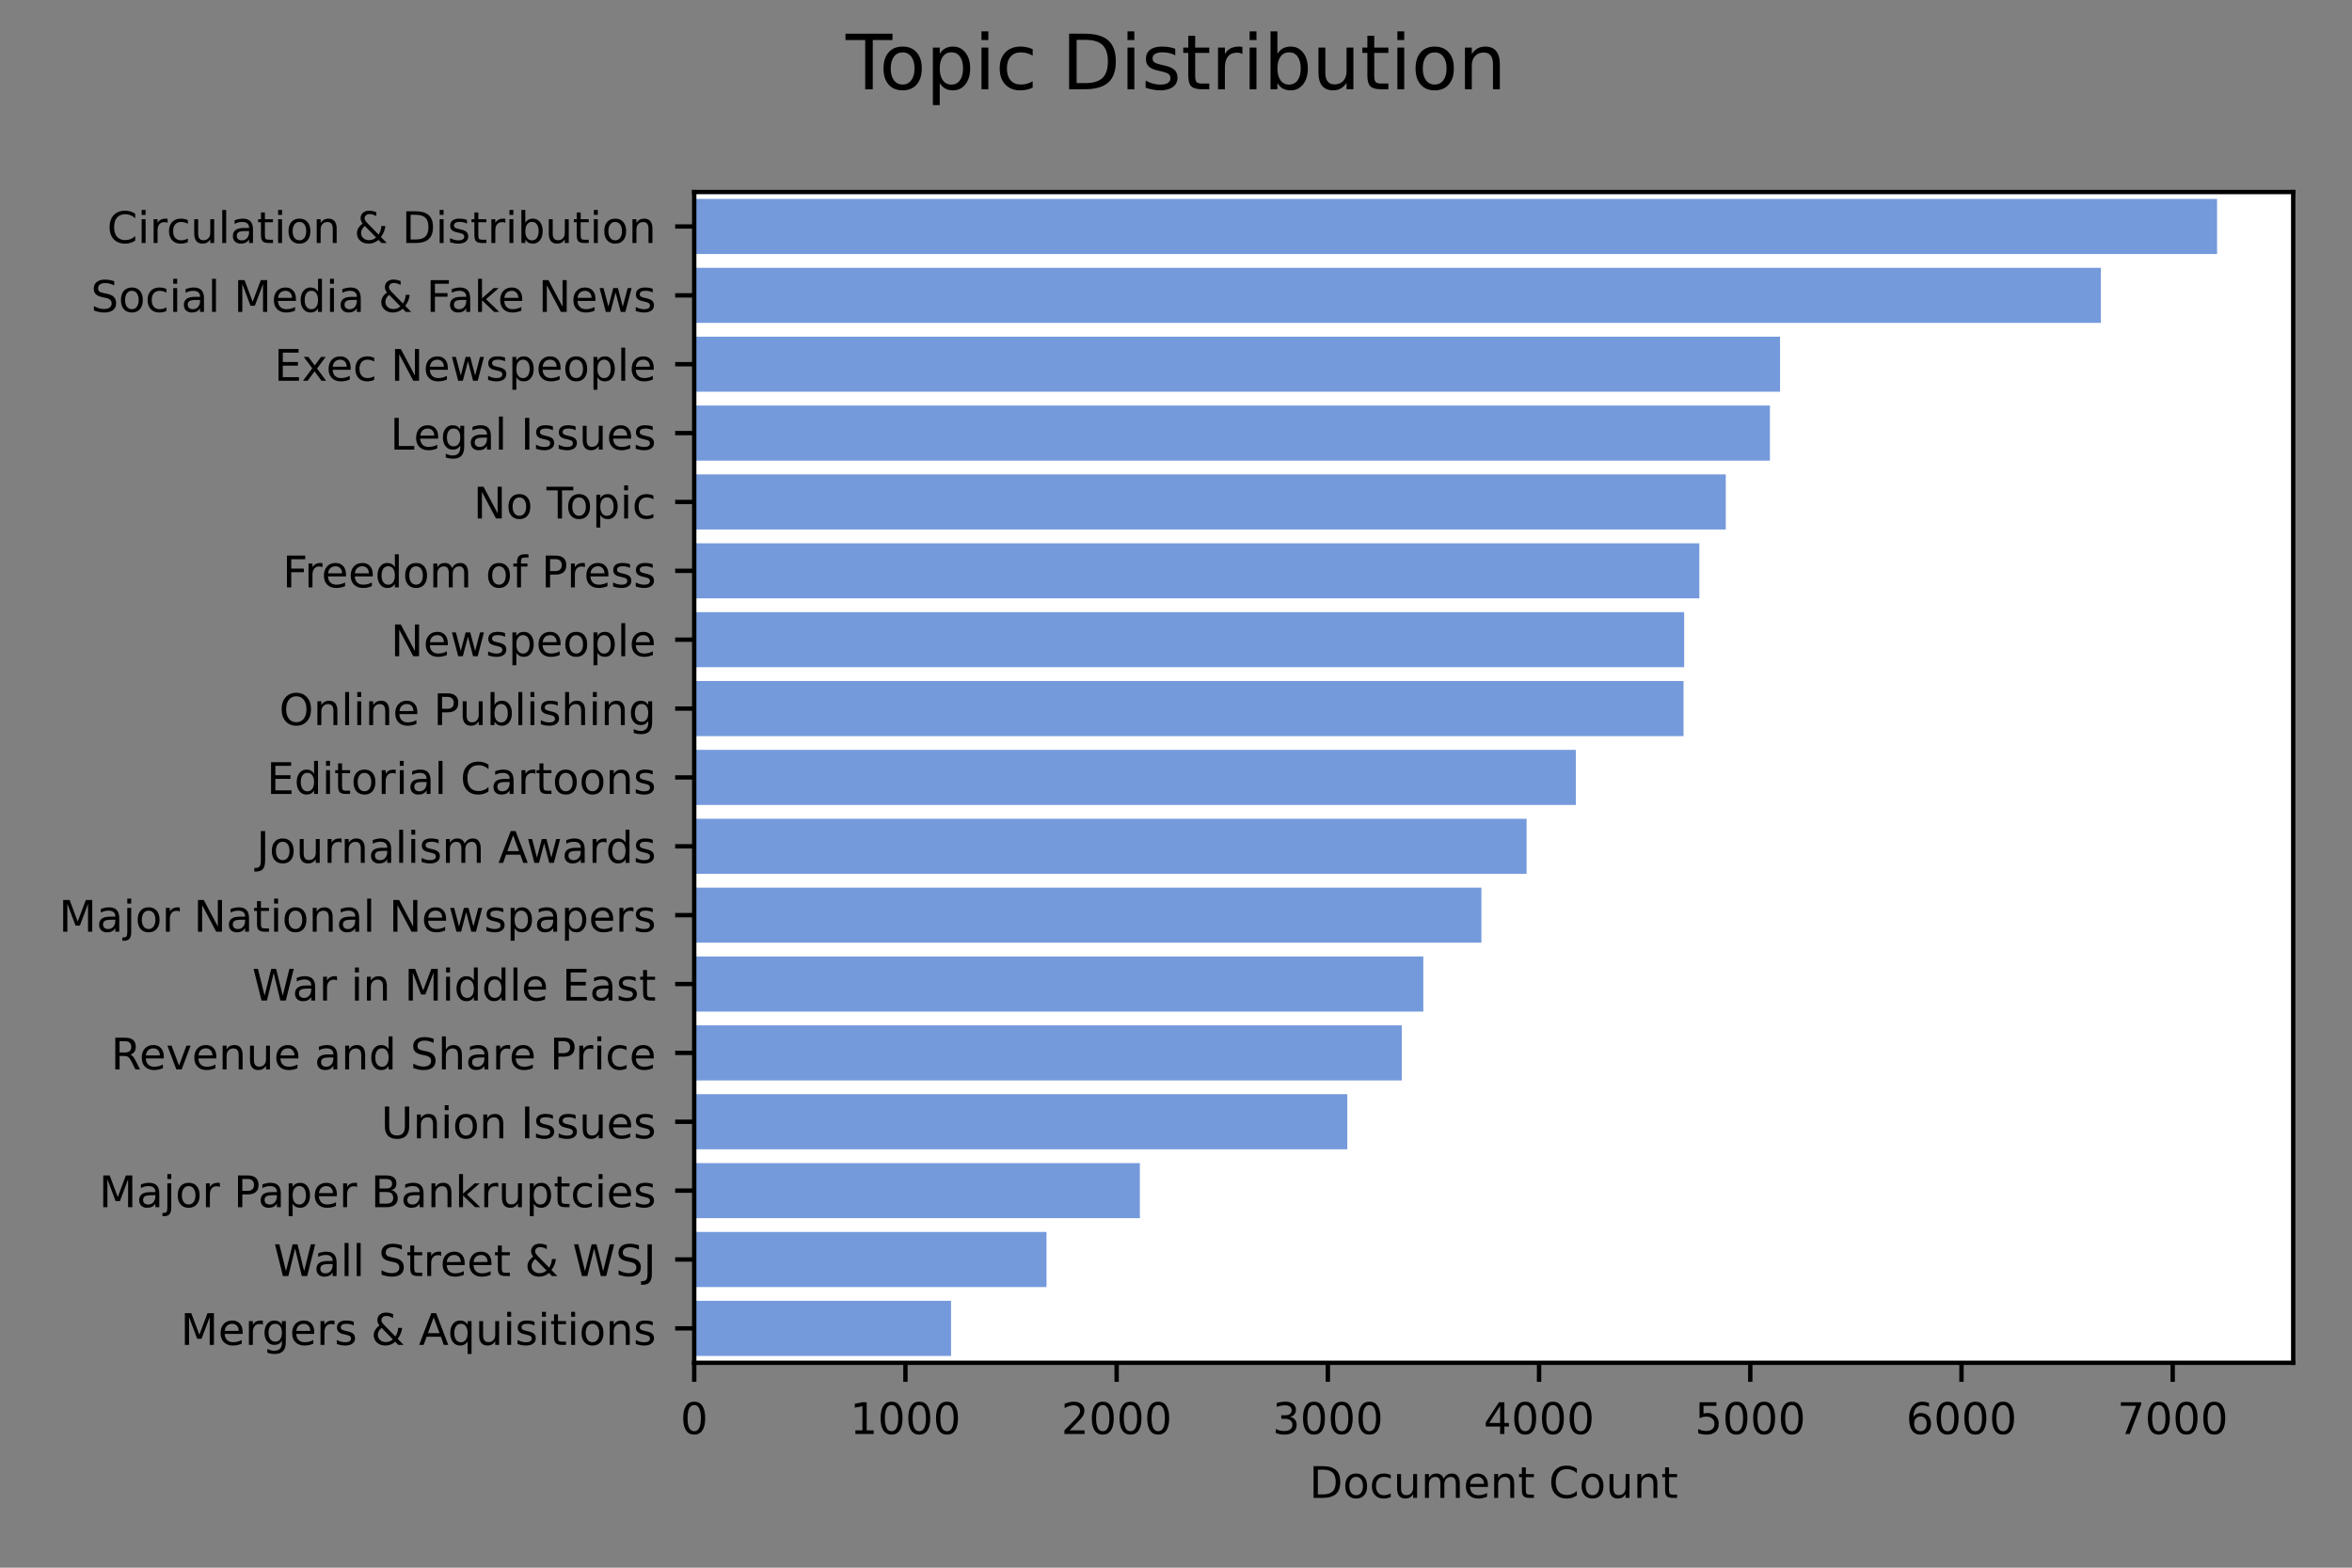 <?xml version="1.0" encoding="utf-8" standalone="no"?>
<!DOCTYPE svg PUBLIC "-//W3C//DTD SVG 1.1//EN"
  "http://www.w3.org/Graphics/SVG/1.1/DTD/svg11.dtd">
<!-- Created with matplotlib (https://matplotlib.org/) -->
<svg height="288pt" version="1.1" viewBox="0 0 432 288" width="432pt" xmlns="http://www.w3.org/2000/svg" xmlns:xlink="http://www.w3.org/1999/xlink">
 <rect x="0" y="0" width="432" height="288" fill="#808080" stroke="none"/>
 <defs>
  <style type="text/css">*{stroke-linecap:butt;stroke-linejoin:round;}</style>
 </defs>
 <g id="figure_1">
  <g id="patch_1">
   <path d="M 0 288 
L 432 288 
L 432 0 
L 0 0 
z
" style="fill:none;"/>
  </g>
  <g id="axes_1">
   <g id="patch_2">
    <path d="M 127.51 250.36 
L 421.2 250.36 
L 421.2 35.28 
L 127.51 35.28 
z
" style="fill:#ffffff;"/>
   </g>
   <g id="patch_3">
    <path clip-path="url(#p00fa164863)" d="M 127.51 36.545 
L 407.215 36.545 
L 407.215 46.667 
L 127.51 46.667 
z
" style="fill:#759adc;"/>
   </g>
   <g id="patch_4">
    <path clip-path="url(#p00fa164863)" d="M 127.51 49.197 
L 385.878 49.197 
L 385.878 59.318 
L 127.51 59.318 
z
" style="fill:#759adc;"/>
   </g>
   <g id="patch_5">
    <path clip-path="url(#p00fa164863)" d="M 127.51 61.849 
L 326.95 61.849 
L 326.95 71.97 
L 127.51 71.97 
z
" style="fill:#759adc;"/>
   </g>
   <g id="patch_6">
    <path clip-path="url(#p00fa164863)" d="M 127.51 74.5 
L 325.088 74.5 
L 325.088 84.622 
L 127.51 84.622 
z
" style="fill:#759adc;"/>
   </g>
   <g id="patch_7">
    <path clip-path="url(#p00fa164863)" d="M 127.51 87.152 
L 316.98 87.152 
L 316.98 97.274 
L 127.51 97.274 
z
" style="fill:#759adc;"/>
   </g>
   <g id="patch_8">
    <path clip-path="url(#p00fa164863)" d="M 127.51 99.804 
L 312.131 99.804 
L 312.131 109.925 
L 127.51 109.925 
z
" style="fill:#759adc;"/>
   </g>
   <g id="patch_9">
    <path clip-path="url(#p00fa164863)" d="M 127.51 112.456 
L 309.337 112.456 
L 309.337 122.577 
L 127.51 122.577 
z
" style="fill:#759adc;"/>
   </g>
   <g id="patch_10">
    <path clip-path="url(#p00fa164863)" d="M 127.51 125.108 
L 309.221 125.108 
L 309.221 135.229 
L 127.51 135.229 
z
" style="fill:#759adc;"/>
   </g>
   <g id="patch_11">
    <path clip-path="url(#p00fa164863)" d="M 127.51 137.759 
L 289.436 137.759 
L 289.436 147.881 
L 127.51 147.881 
z
" style="fill:#759adc;"/>
   </g>
   <g id="patch_12">
    <path clip-path="url(#p00fa164863)" d="M 127.51 150.411 
L 280.397 150.411 
L 280.397 160.532 
L 127.51 160.532 
z
" style="fill:#759adc;"/>
   </g>
   <g id="patch_13">
    <path clip-path="url(#p00fa164863)" d="M 127.51 163.063 
L 272.095 163.063 
L 272.095 173.184 
L 127.51 173.184 
z
" style="fill:#759adc;"/>
   </g>
   <g id="patch_14">
    <path clip-path="url(#p00fa164863)" d="M 127.51 175.715 
L 261.427 175.715 
L 261.427 185.836 
L 127.51 185.836 
z
" style="fill:#759adc;"/>
   </g>
   <g id="patch_15">
    <path clip-path="url(#p00fa164863)" d="M 127.51 188.366 
L 257.47 188.366 
L 257.47 198.488 
L 127.51 198.488 
z
" style="fill:#759adc;"/>
   </g>
   <g id="patch_16">
    <path clip-path="url(#p00fa164863)" d="M 127.51 201.018 
L 247.461 201.018 
L 247.461 211.14 
L 127.51 211.14 
z
" style="fill:#759adc;"/>
   </g>
   <g id="patch_17">
    <path clip-path="url(#p00fa164863)" d="M 127.51 213.67 
L 209.365 213.67 
L 209.365 223.791 
L 127.51 223.791 
z
" style="fill:#759adc;"/>
   </g>
   <g id="patch_18">
    <path clip-path="url(#p00fa164863)" d="M 127.51 226.322 
L 192.218 226.322 
L 192.218 236.443 
L 127.51 236.443 
z
" style="fill:#759adc;"/>
   </g>
   <g id="patch_19">
    <path clip-path="url(#p00fa164863)" d="M 127.51 238.973 
L 174.684 238.973 
L 174.684 249.095 
L 127.51 249.095 
z
" style="fill:#759adc;"/>
   </g>
   <g id="matplotlib.axis_1">
    <g id="xtick_1">
     <g id="line2d_1">
      <defs>
       <path d="M 0 0 
L 0 3.5 
" id="m40ea66f175" style="stroke:#000000;stroke-width:0.8;"/>
      </defs>
      <g>
       <use style="stroke:#000000;stroke-width:0.8;" x="127.51" xlink:href="#m40ea66f175" y="250.36"/>
      </g>
     </g>
     <g id="text_1">
      <!-- 0 -->
      <g transform="translate(124.965 263.439)scale(0.08 -0.08)">
       <defs>
        <path d="M 31.781 66.406 
Q 24.172 66.406 20.328 58.906 
Q 16.5 51.422 16.5 36.375 
Q 16.5 21.391 20.328 13.891 
Q 24.172 6.391 31.781 6.391 
Q 39.453 6.391 43.281 13.891 
Q 47.125 21.391 47.125 36.375 
Q 47.125 51.422 43.281 58.906 
Q 39.453 66.406 31.781 66.406 
z
M 31.781 74.219 
Q 44.047 74.219 50.516 64.516 
Q 56.984 54.828 56.984 36.375 
Q 56.984 17.969 50.516 8.266 
Q 44.047 -1.422 31.781 -1.422 
Q 19.531 -1.422 13.062 8.266 
Q 6.594 17.969 6.594 36.375 
Q 6.594 54.828 13.062 64.516 
Q 19.531 74.219 31.781 74.219 
z
" id="DejaVuSans-48"/>
       </defs>
       <use xlink:href="#DejaVuSans-48"/>
      </g>
     </g>
    </g>
    <g id="xtick_2">
     <g id="line2d_2">
      <g>
       <use style="stroke:#000000;stroke-width:0.8;" x="166.304" xlink:href="#m40ea66f175" y="250.36"/>
      </g>
     </g>
     <g id="text_2">
      <!-- 1000 -->
      <g transform="translate(156.124 263.439)scale(0.08 -0.08)">
       <defs>
        <path d="M 12.406 8.297 
L 28.516 8.297 
L 28.516 63.922 
L 10.984 60.406 
L 10.984 69.391 
L 28.422 72.906 
L 38.281 72.906 
L 38.281 8.297 
L 54.391 8.297 
L 54.391 0 
L 12.406 0 
z
" id="DejaVuSans-49"/>
       </defs>
       <use xlink:href="#DejaVuSans-49"/>
       <use x="63.623" xlink:href="#DejaVuSans-48"/>
       <use x="127.246" xlink:href="#DejaVuSans-48"/>
       <use x="190.869" xlink:href="#DejaVuSans-48"/>
      </g>
     </g>
    </g>
    <g id="xtick_3">
     <g id="line2d_3">
      <g>
       <use style="stroke:#000000;stroke-width:0.8;" x="205.098" xlink:href="#m40ea66f175" y="250.36"/>
      </g>
     </g>
     <g id="text_3">
      <!-- 2000 -->
      <g transform="translate(194.918 263.439)scale(0.08 -0.08)">
       <defs>
        <path d="M 19.188 8.297 
L 53.609 8.297 
L 53.609 0 
L 7.328 0 
L 7.328 8.297 
Q 12.938 14.109 22.625 23.891 
Q 32.328 33.688 34.812 36.531 
Q 39.547 41.844 41.422 45.531 
Q 43.312 49.219 43.312 52.781 
Q 43.312 58.594 39.234 62.25 
Q 35.156 65.922 28.609 65.922 
Q 23.969 65.922 18.812 64.312 
Q 13.672 62.703 7.812 59.422 
L 7.812 69.391 
Q 13.766 71.781 18.938 73 
Q 24.125 74.219 28.422 74.219 
Q 39.75 74.219 46.484 68.547 
Q 53.219 62.891 53.219 53.422 
Q 53.219 48.922 51.531 44.891 
Q 49.859 40.875 45.406 35.406 
Q 44.188 33.984 37.641 27.219 
Q 31.109 20.453 19.188 8.297 
z
" id="DejaVuSans-50"/>
       </defs>
       <use xlink:href="#DejaVuSans-50"/>
       <use x="63.623" xlink:href="#DejaVuSans-48"/>
       <use x="127.246" xlink:href="#DejaVuSans-48"/>
       <use x="190.869" xlink:href="#DejaVuSans-48"/>
      </g>
     </g>
    </g>
    <g id="xtick_4">
     <g id="line2d_4">
      <g>
       <use style="stroke:#000000;stroke-width:0.8;" x="243.892" xlink:href="#m40ea66f175" y="250.36"/>
      </g>
     </g>
     <g id="text_4">
      <!-- 3000 -->
      <g transform="translate(233.712 263.439)scale(0.08 -0.08)">
       <defs>
        <path d="M 40.578 39.312 
Q 47.656 37.797 51.625 33 
Q 55.609 28.219 55.609 21.188 
Q 55.609 10.406 48.188 4.484 
Q 40.766 -1.422 27.094 -1.422 
Q 22.516 -1.422 17.656 -0.516 
Q 12.797 0.391 7.625 2.203 
L 7.625 11.719 
Q 11.719 9.328 16.594 8.109 
Q 21.484 6.891 26.812 6.891 
Q 36.078 6.891 40.938 10.547 
Q 45.797 14.203 45.797 21.188 
Q 45.797 27.641 41.281 31.266 
Q 36.766 34.906 28.719 34.906 
L 20.219 34.906 
L 20.219 43.016 
L 29.109 43.016 
Q 36.375 43.016 40.234 45.922 
Q 44.094 48.828 44.094 54.297 
Q 44.094 59.906 40.109 62.906 
Q 36.141 65.922 28.719 65.922 
Q 24.656 65.922 20.016 65.031 
Q 15.375 64.156 9.812 62.312 
L 9.812 71.094 
Q 15.438 72.656 20.344 73.438 
Q 25.25 74.219 29.594 74.219 
Q 40.828 74.219 47.359 69.109 
Q 53.906 64.016 53.906 55.328 
Q 53.906 49.266 50.438 45.094 
Q 46.969 40.922 40.578 39.312 
z
" id="DejaVuSans-51"/>
       </defs>
       <use xlink:href="#DejaVuSans-51"/>
       <use x="63.623" xlink:href="#DejaVuSans-48"/>
       <use x="127.246" xlink:href="#DejaVuSans-48"/>
       <use x="190.869" xlink:href="#DejaVuSans-48"/>
      </g>
     </g>
    </g>
    <g id="xtick_5">
     <g id="line2d_5">
      <g>
       <use style="stroke:#000000;stroke-width:0.8;" x="282.686" xlink:href="#m40ea66f175" y="250.36"/>
      </g>
     </g>
     <g id="text_5">
      <!-- 4000 -->
      <g transform="translate(272.506 263.439)scale(0.08 -0.08)">
       <defs>
        <path d="M 37.797 64.312 
L 12.891 25.391 
L 37.797 25.391 
z
M 35.203 72.906 
L 47.609 72.906 
L 47.609 25.391 
L 58.016 25.391 
L 58.016 17.188 
L 47.609 17.188 
L 47.609 0 
L 37.797 0 
L 37.797 17.188 
L 4.891 17.188 
L 4.891 26.703 
z
" id="DejaVuSans-52"/>
       </defs>
       <use xlink:href="#DejaVuSans-52"/>
       <use x="63.623" xlink:href="#DejaVuSans-48"/>
       <use x="127.246" xlink:href="#DejaVuSans-48"/>
       <use x="190.869" xlink:href="#DejaVuSans-48"/>
      </g>
     </g>
    </g>
    <g id="xtick_6">
     <g id="line2d_6">
      <g>
       <use style="stroke:#000000;stroke-width:0.8;" x="321.48" xlink:href="#m40ea66f175" y="250.36"/>
      </g>
     </g>
     <g id="text_6">
      <!-- 5000 -->
      <g transform="translate(311.3 263.439)scale(0.08 -0.08)">
       <defs>
        <path d="M 10.797 72.906 
L 49.516 72.906 
L 49.516 64.594 
L 19.828 64.594 
L 19.828 46.734 
Q 21.969 47.469 24.109 47.828 
Q 26.266 48.188 28.422 48.188 
Q 40.625 48.188 47.75 41.5 
Q 54.891 34.812 54.891 23.391 
Q 54.891 11.625 47.562 5.094 
Q 40.234 -1.422 26.906 -1.422 
Q 22.312 -1.422 17.547 -0.641 
Q 12.797 0.141 7.719 1.703 
L 7.719 11.625 
Q 12.109 9.234 16.797 8.062 
Q 21.484 6.891 26.703 6.891 
Q 35.156 6.891 40.078 11.328 
Q 45.016 15.766 45.016 23.391 
Q 45.016 31 40.078 35.438 
Q 35.156 39.891 26.703 39.891 
Q 22.75 39.891 18.812 39.016 
Q 14.891 38.141 10.797 36.281 
z
" id="DejaVuSans-53"/>
       </defs>
       <use xlink:href="#DejaVuSans-53"/>
       <use x="63.623" xlink:href="#DejaVuSans-48"/>
       <use x="127.246" xlink:href="#DejaVuSans-48"/>
       <use x="190.869" xlink:href="#DejaVuSans-48"/>
      </g>
     </g>
    </g>
    <g id="xtick_7">
     <g id="line2d_7">
      <g>
       <use style="stroke:#000000;stroke-width:0.8;" x="360.274" xlink:href="#m40ea66f175" y="250.36"/>
      </g>
     </g>
     <g id="text_7">
      <!-- 6000 -->
      <g transform="translate(350.094 263.439)scale(0.08 -0.08)">
       <defs>
        <path d="M 33.016 40.375 
Q 26.375 40.375 22.484 35.828 
Q 18.609 31.297 18.609 23.391 
Q 18.609 15.531 22.484 10.953 
Q 26.375 6.391 33.016 6.391 
Q 39.656 6.391 43.531 10.953 
Q 47.406 15.531 47.406 23.391 
Q 47.406 31.297 43.531 35.828 
Q 39.656 40.375 33.016 40.375 
z
M 52.594 71.297 
L 52.594 62.312 
Q 48.875 64.062 45.094 64.984 
Q 41.312 65.922 37.594 65.922 
Q 27.828 65.922 22.672 59.328 
Q 17.531 52.734 16.797 39.406 
Q 19.672 43.656 24.016 45.922 
Q 28.375 48.188 33.594 48.188 
Q 44.578 48.188 50.953 41.516 
Q 57.328 34.859 57.328 23.391 
Q 57.328 12.156 50.688 5.359 
Q 44.047 -1.422 33.016 -1.422 
Q 20.359 -1.422 13.672 8.266 
Q 6.984 17.969 6.984 36.375 
Q 6.984 53.656 15.188 63.938 
Q 23.391 74.219 37.203 74.219 
Q 40.922 74.219 44.703 73.484 
Q 48.484 72.75 52.594 71.297 
z
" id="DejaVuSans-54"/>
       </defs>
       <use xlink:href="#DejaVuSans-54"/>
       <use x="63.623" xlink:href="#DejaVuSans-48"/>
       <use x="127.246" xlink:href="#DejaVuSans-48"/>
       <use x="190.869" xlink:href="#DejaVuSans-48"/>
      </g>
     </g>
    </g>
    <g id="xtick_8">
     <g id="line2d_8">
      <g>
       <use style="stroke:#000000;stroke-width:0.8;" x="399.068" xlink:href="#m40ea66f175" y="250.36"/>
      </g>
     </g>
     <g id="text_8">
      <!-- 7000 -->
      <g transform="translate(388.888 263.439)scale(0.08 -0.08)">
       <defs>
        <path d="M 8.203 72.906 
L 55.078 72.906 
L 55.078 68.703 
L 28.609 0 
L 18.312 0 
L 43.219 64.594 
L 8.203 64.594 
z
" id="DejaVuSans-55"/>
       </defs>
       <use xlink:href="#DejaVuSans-55"/>
       <use x="63.623" xlink:href="#DejaVuSans-48"/>
       <use x="127.246" xlink:href="#DejaVuSans-48"/>
       <use x="190.869" xlink:href="#DejaVuSans-48"/>
      </g>
     </g>
    </g>
    <g id="text_9">
     <!-- Document Count -->
     <g transform="translate(240.482 275.181)scale(0.08 -0.08)">
      <defs>
       <path d="M 19.672 64.797 
L 19.672 8.109 
L 31.594 8.109 
Q 46.688 8.109 53.688 14.938 
Q 60.688 21.781 60.688 36.531 
Q 60.688 51.172 53.688 57.984 
Q 46.688 64.797 31.594 64.797 
z
M 9.812 72.906 
L 30.078 72.906 
Q 51.266 72.906 61.172 64.094 
Q 71.094 55.281 71.094 36.531 
Q 71.094 17.672 61.125 8.828 
Q 51.172 0 30.078 0 
L 9.812 0 
z
" id="DejaVuSans-68"/>
       <path d="M 30.609 48.391 
Q 23.391 48.391 19.188 42.75 
Q 14.984 37.109 14.984 27.297 
Q 14.984 17.484 19.156 11.844 
Q 23.344 6.203 30.609 6.203 
Q 37.797 6.203 41.984 11.859 
Q 46.188 17.531 46.188 27.297 
Q 46.188 37.016 41.984 42.703 
Q 37.797 48.391 30.609 48.391 
z
M 30.609 56 
Q 42.328 56 49.016 48.375 
Q 55.719 40.766 55.719 27.297 
Q 55.719 13.875 49.016 6.219 
Q 42.328 -1.422 30.609 -1.422 
Q 18.844 -1.422 12.172 6.219 
Q 5.516 13.875 5.516 27.297 
Q 5.516 40.766 12.172 48.375 
Q 18.844 56 30.609 56 
z
" id="DejaVuSans-111"/>
       <path d="M 48.781 52.594 
L 48.781 44.188 
Q 44.969 46.297 41.141 47.344 
Q 37.312 48.391 33.406 48.391 
Q 24.656 48.391 19.812 42.844 
Q 14.984 37.312 14.984 27.297 
Q 14.984 17.281 19.812 11.734 
Q 24.656 6.203 33.406 6.203 
Q 37.312 6.203 41.141 7.25 
Q 44.969 8.297 48.781 10.406 
L 48.781 2.094 
Q 45.016 0.344 40.984 -0.531 
Q 36.969 -1.422 32.422 -1.422 
Q 20.062 -1.422 12.781 6.344 
Q 5.516 14.109 5.516 27.297 
Q 5.516 40.672 12.859 48.328 
Q 20.219 56 33.016 56 
Q 37.156 56 41.109 55.141 
Q 45.062 54.297 48.781 52.594 
z
" id="DejaVuSans-99"/>
       <path d="M 8.5 21.578 
L 8.5 54.688 
L 17.484 54.688 
L 17.484 21.922 
Q 17.484 14.156 20.5 10.266 
Q 23.531 6.391 29.594 6.391 
Q 36.859 6.391 41.078 11.031 
Q 45.312 15.672 45.312 23.688 
L 45.312 54.688 
L 54.297 54.688 
L 54.297 0 
L 45.312 0 
L 45.312 8.406 
Q 42.047 3.422 37.719 1 
Q 33.406 -1.422 27.688 -1.422 
Q 18.266 -1.422 13.375 4.438 
Q 8.5 10.297 8.5 21.578 
z
M 31.109 56 
z
" id="DejaVuSans-117"/>
       <path d="M 52 44.188 
Q 55.375 50.25 60.062 53.125 
Q 64.75 56 71.094 56 
Q 79.641 56 84.281 50.016 
Q 88.922 44.047 88.922 33.016 
L 88.922 0 
L 79.891 0 
L 79.891 32.719 
Q 79.891 40.578 77.094 44.375 
Q 74.312 48.188 68.609 48.188 
Q 61.625 48.188 57.562 43.547 
Q 53.516 38.922 53.516 30.906 
L 53.516 0 
L 44.484 0 
L 44.484 32.719 
Q 44.484 40.625 41.703 44.406 
Q 38.922 48.188 33.109 48.188 
Q 26.219 48.188 22.156 43.531 
Q 18.109 38.875 18.109 30.906 
L 18.109 0 
L 9.078 0 
L 9.078 54.688 
L 18.109 54.688 
L 18.109 46.188 
Q 21.188 51.219 25.484 53.609 
Q 29.781 56 35.688 56 
Q 41.656 56 45.828 52.969 
Q 50 49.953 52 44.188 
z
" id="DejaVuSans-109"/>
       <path d="M 56.203 29.594 
L 56.203 25.203 
L 14.891 25.203 
Q 15.484 15.922 20.484 11.062 
Q 25.484 6.203 34.422 6.203 
Q 39.594 6.203 44.453 7.469 
Q 49.312 8.734 54.109 11.281 
L 54.109 2.781 
Q 49.266 0.734 44.188 -0.344 
Q 39.109 -1.422 33.891 -1.422 
Q 20.797 -1.422 13.156 6.188 
Q 5.516 13.812 5.516 26.812 
Q 5.516 40.234 12.766 48.109 
Q 20.016 56 32.328 56 
Q 43.359 56 49.781 48.891 
Q 56.203 41.797 56.203 29.594 
z
M 47.219 32.234 
Q 47.125 39.594 43.094 43.984 
Q 39.062 48.391 32.422 48.391 
Q 24.906 48.391 20.391 44.141 
Q 15.875 39.891 15.188 32.172 
z
" id="DejaVuSans-101"/>
       <path d="M 54.891 33.016 
L 54.891 0 
L 45.906 0 
L 45.906 32.719 
Q 45.906 40.484 42.875 44.328 
Q 39.844 48.188 33.797 48.188 
Q 26.516 48.188 22.312 43.547 
Q 18.109 38.922 18.109 30.906 
L 18.109 0 
L 9.078 0 
L 9.078 54.688 
L 18.109 54.688 
L 18.109 46.188 
Q 21.344 51.125 25.703 53.562 
Q 30.078 56 35.797 56 
Q 45.219 56 50.047 50.172 
Q 54.891 44.344 54.891 33.016 
z
" id="DejaVuSans-110"/>
       <path d="M 18.312 70.219 
L 18.312 54.688 
L 36.812 54.688 
L 36.812 47.703 
L 18.312 47.703 
L 18.312 18.016 
Q 18.312 11.328 20.141 9.422 
Q 21.969 7.516 27.594 7.516 
L 36.812 7.516 
L 36.812 0 
L 27.594 0 
Q 17.188 0 13.234 3.875 
Q 9.281 7.766 9.281 18.016 
L 9.281 47.703 
L 2.688 47.703 
L 2.688 54.688 
L 9.281 54.688 
L 9.281 70.219 
z
" id="DejaVuSans-116"/>
       <path id="DejaVuSans-32"/>
       <path d="M 64.406 67.281 
L 64.406 56.891 
Q 59.422 61.531 53.781 63.812 
Q 48.141 66.109 41.797 66.109 
Q 29.297 66.109 22.656 58.469 
Q 16.016 50.828 16.016 36.375 
Q 16.016 21.969 22.656 14.328 
Q 29.297 6.688 41.797 6.688 
Q 48.141 6.688 53.781 8.984 
Q 59.422 11.281 64.406 15.922 
L 64.406 5.609 
Q 59.234 2.094 53.438 0.328 
Q 47.656 -1.422 41.219 -1.422 
Q 24.656 -1.422 15.125 8.703 
Q 5.609 18.844 5.609 36.375 
Q 5.609 53.953 15.125 64.078 
Q 24.656 74.219 41.219 74.219 
Q 47.75 74.219 53.531 72.484 
Q 59.328 70.75 64.406 67.281 
z
" id="DejaVuSans-67"/>
      </defs>
      <use xlink:href="#DejaVuSans-68"/>
      <use x="77.002" xlink:href="#DejaVuSans-111"/>
      <use x="138.184" xlink:href="#DejaVuSans-99"/>
      <use x="193.164" xlink:href="#DejaVuSans-117"/>
      <use x="256.543" xlink:href="#DejaVuSans-109"/>
      <use x="353.955" xlink:href="#DejaVuSans-101"/>
      <use x="415.479" xlink:href="#DejaVuSans-110"/>
      <use x="478.857" xlink:href="#DejaVuSans-116"/>
      <use x="518.066" xlink:href="#DejaVuSans-32"/>
      <use x="549.854" xlink:href="#DejaVuSans-67"/>
      <use x="619.678" xlink:href="#DejaVuSans-111"/>
      <use x="680.859" xlink:href="#DejaVuSans-117"/>
      <use x="744.238" xlink:href="#DejaVuSans-110"/>
      <use x="807.617" xlink:href="#DejaVuSans-116"/>
     </g>
    </g>
   </g>
   <g id="matplotlib.axis_2">
    <g id="ytick_1">
     <g id="line2d_9">
      <defs>
       <path d="M 0 0 
L -3.5 0 
" id="m0e3a24a102" style="stroke:#000000;stroke-width:0.8;"/>
      </defs>
      <g>
       <use style="stroke:#000000;stroke-width:0.8;" x="127.51" xlink:href="#m0e3a24a102" y="41.606"/>
      </g>
     </g>
     <g id="text_10">
      <!-- Circulation &amp; Distribution -->
      <g transform="translate(19.681 44.645)scale(0.08 -0.08)">
       <defs>
        <path d="M 9.422 54.688 
L 18.406 54.688 
L 18.406 0 
L 9.422 0 
z
M 9.422 75.984 
L 18.406 75.984 
L 18.406 64.594 
L 9.422 64.594 
z
" id="DejaVuSans-105"/>
        <path d="M 41.109 46.297 
Q 39.594 47.172 37.812 47.578 
Q 36.031 48 33.891 48 
Q 26.266 48 22.188 43.047 
Q 18.109 38.094 18.109 28.812 
L 18.109 0 
L 9.078 0 
L 9.078 54.688 
L 18.109 54.688 
L 18.109 46.188 
Q 20.953 51.172 25.484 53.578 
Q 30.031 56 36.531 56 
Q 37.453 56 38.578 55.875 
Q 39.703 55.766 41.062 55.516 
z
" id="DejaVuSans-114"/>
        <path d="M 9.422 75.984 
L 18.406 75.984 
L 18.406 0 
L 9.422 0 
z
" id="DejaVuSans-108"/>
        <path d="M 34.281 27.484 
Q 23.391 27.484 19.188 25 
Q 14.984 22.516 14.984 16.5 
Q 14.984 11.719 18.141 8.906 
Q 21.297 6.109 26.703 6.109 
Q 34.188 6.109 38.703 11.406 
Q 43.219 16.703 43.219 25.484 
L 43.219 27.484 
z
M 52.203 31.203 
L 52.203 0 
L 43.219 0 
L 43.219 8.297 
Q 40.141 3.328 35.547 0.953 
Q 30.953 -1.422 24.312 -1.422 
Q 15.922 -1.422 10.953 3.297 
Q 6 8.016 6 15.922 
Q 6 25.141 12.172 29.828 
Q 18.359 34.516 30.609 34.516 
L 43.219 34.516 
L 43.219 35.406 
Q 43.219 41.609 39.141 45 
Q 35.062 48.391 27.688 48.391 
Q 23 48.391 18.547 47.266 
Q 14.109 46.141 10.016 43.891 
L 10.016 52.203 
Q 14.938 54.109 19.578 55.047 
Q 24.219 56 28.609 56 
Q 40.484 56 46.344 49.844 
Q 52.203 43.703 52.203 31.203 
z
" id="DejaVuSans-97"/>
        <path d="M 24.312 39.203 
Q 19.875 35.25 17.797 31.312 
Q 15.719 27.391 15.719 23.094 
Q 15.719 15.969 20.891 11.234 
Q 26.078 6.5 33.891 6.5 
Q 38.531 6.5 42.578 8.031 
Q 46.625 9.578 50.203 12.703 
z
M 31.203 44.672 
L 56 19.281 
Q 58.891 23.641 60.5 28.594 
Q 62.109 33.547 62.406 39.109 
L 71.484 39.109 
Q 70.906 32.672 68.359 26.359 
Q 65.828 20.062 61.281 13.922 
L 74.906 0 
L 62.594 0 
L 55.609 7.172 
Q 50.531 2.828 44.969 0.703 
Q 39.406 -1.422 33.016 -1.422 
Q 21.234 -1.422 13.766 5.297 
Q 6.297 12.016 6.297 22.516 
Q 6.297 28.766 9.562 34.25 
Q 12.844 39.75 19.391 44.578 
Q 17.047 47.656 15.812 50.703 
Q 14.594 53.766 14.594 56.688 
Q 14.594 64.594 20.016 69.406 
Q 25.438 74.219 34.422 74.219 
Q 38.484 74.219 42.5 73.344 
Q 46.531 72.469 50.688 70.703 
L 50.688 61.812 
Q 46.438 64.109 42.578 65.297 
Q 38.719 66.5 35.406 66.5 
Q 30.281 66.5 27.078 63.781 
Q 23.875 61.078 23.875 56.781 
Q 23.875 54.297 25.312 51.781 
Q 26.766 49.266 31.203 44.672 
z
" id="DejaVuSans-38"/>
        <path d="M 44.281 53.078 
L 44.281 44.578 
Q 40.484 46.531 36.375 47.5 
Q 32.281 48.484 27.875 48.484 
Q 21.188 48.484 17.844 46.438 
Q 14.5 44.391 14.5 40.281 
Q 14.5 37.156 16.891 35.375 
Q 19.281 33.594 26.516 31.984 
L 29.594 31.297 
Q 39.156 29.25 43.188 25.516 
Q 47.219 21.781 47.219 15.094 
Q 47.219 7.469 41.188 3.016 
Q 35.156 -1.422 24.609 -1.422 
Q 20.219 -1.422 15.453 -0.562 
Q 10.688 0.297 5.422 2 
L 5.422 11.281 
Q 10.406 8.688 15.234 7.391 
Q 20.062 6.109 24.812 6.109 
Q 31.156 6.109 34.562 8.281 
Q 37.984 10.453 37.984 14.406 
Q 37.984 18.062 35.516 20.016 
Q 33.062 21.969 24.703 23.781 
L 21.578 24.516 
Q 13.234 26.266 9.516 29.906 
Q 5.812 33.547 5.812 39.891 
Q 5.812 47.609 11.281 51.797 
Q 16.75 56 26.812 56 
Q 31.781 56 36.172 55.266 
Q 40.578 54.547 44.281 53.078 
z
" id="DejaVuSans-115"/>
        <path d="M 48.688 27.297 
Q 48.688 37.203 44.609 42.844 
Q 40.531 48.484 33.406 48.484 
Q 26.266 48.484 22.188 42.844 
Q 18.109 37.203 18.109 27.297 
Q 18.109 17.391 22.188 11.75 
Q 26.266 6.109 33.406 6.109 
Q 40.531 6.109 44.609 11.75 
Q 48.688 17.391 48.688 27.297 
z
M 18.109 46.391 
Q 20.953 51.266 25.266 53.625 
Q 29.594 56 35.594 56 
Q 45.562 56 51.781 48.094 
Q 58.016 40.188 58.016 27.297 
Q 58.016 14.406 51.781 6.484 
Q 45.562 -1.422 35.594 -1.422 
Q 29.594 -1.422 25.266 0.953 
Q 20.953 3.328 18.109 8.203 
L 18.109 0 
L 9.078 0 
L 9.078 75.984 
L 18.109 75.984 
z
" id="DejaVuSans-98"/>
       </defs>
       <use xlink:href="#DejaVuSans-67"/>
       <use x="69.824" xlink:href="#DejaVuSans-105"/>
       <use x="97.607" xlink:href="#DejaVuSans-114"/>
       <use x="136.471" xlink:href="#DejaVuSans-99"/>
       <use x="191.451" xlink:href="#DejaVuSans-117"/>
       <use x="254.83" xlink:href="#DejaVuSans-108"/>
       <use x="282.613" xlink:href="#DejaVuSans-97"/>
       <use x="343.893" xlink:href="#DejaVuSans-116"/>
       <use x="383.102" xlink:href="#DejaVuSans-105"/>
       <use x="410.885" xlink:href="#DejaVuSans-111"/>
       <use x="472.066" xlink:href="#DejaVuSans-110"/>
       <use x="535.445" xlink:href="#DejaVuSans-32"/>
       <use x="567.232" xlink:href="#DejaVuSans-38"/>
       <use x="645.211" xlink:href="#DejaVuSans-32"/>
       <use x="676.998" xlink:href="#DejaVuSans-68"/>
       <use x="754" xlink:href="#DejaVuSans-105"/>
       <use x="781.783" xlink:href="#DejaVuSans-115"/>
       <use x="833.883" xlink:href="#DejaVuSans-116"/>
       <use x="873.092" xlink:href="#DejaVuSans-114"/>
       <use x="914.205" xlink:href="#DejaVuSans-105"/>
       <use x="941.988" xlink:href="#DejaVuSans-98"/>
       <use x="1005.465" xlink:href="#DejaVuSans-117"/>
       <use x="1068.844" xlink:href="#DejaVuSans-116"/>
       <use x="1108.053" xlink:href="#DejaVuSans-105"/>
       <use x="1135.836" xlink:href="#DejaVuSans-111"/>
       <use x="1197.018" xlink:href="#DejaVuSans-110"/>
      </g>
     </g>
    </g>
    <g id="ytick_2">
     <g id="line2d_10">
      <g>
       <use style="stroke:#000000;stroke-width:0.8;" x="127.51" xlink:href="#m0e3a24a102" y="54.258"/>
      </g>
     </g>
     <g id="text_11">
      <!-- Social Media &amp; Fake News -->
      <g transform="translate(16.696 57.297)scale(0.08 -0.08)">
       <defs>
        <path d="M 53.516 70.516 
L 53.516 60.891 
Q 47.906 63.578 42.922 64.891 
Q 37.938 66.219 33.297 66.219 
Q 25.25 66.219 20.875 63.094 
Q 16.5 59.969 16.5 54.203 
Q 16.5 49.359 19.406 46.891 
Q 22.312 44.438 30.422 42.922 
L 36.375 41.703 
Q 47.406 39.594 52.656 34.297 
Q 57.906 29 57.906 20.125 
Q 57.906 9.516 50.797 4.047 
Q 43.703 -1.422 29.984 -1.422 
Q 24.812 -1.422 18.969 -0.25 
Q 13.141 0.922 6.891 3.219 
L 6.891 13.375 
Q 12.891 10.016 18.656 8.297 
Q 24.422 6.594 29.984 6.594 
Q 38.422 6.594 43.016 9.906 
Q 47.609 13.234 47.609 19.391 
Q 47.609 24.75 44.312 27.781 
Q 41.016 30.812 33.5 32.328 
L 27.484 33.5 
Q 16.453 35.688 11.516 40.375 
Q 6.594 45.062 6.594 53.422 
Q 6.594 63.094 13.406 68.656 
Q 20.219 74.219 32.172 74.219 
Q 37.312 74.219 42.625 73.281 
Q 47.953 72.359 53.516 70.516 
z
" id="DejaVuSans-83"/>
        <path d="M 9.812 72.906 
L 24.516 72.906 
L 43.109 23.297 
L 61.812 72.906 
L 76.516 72.906 
L 76.516 0 
L 66.891 0 
L 66.891 64.016 
L 48.094 14.016 
L 38.188 14.016 
L 19.391 64.016 
L 19.391 0 
L 9.812 0 
z
" id="DejaVuSans-77"/>
        <path d="M 45.406 46.391 
L 45.406 75.984 
L 54.391 75.984 
L 54.391 0 
L 45.406 0 
L 45.406 8.203 
Q 42.578 3.328 38.25 0.953 
Q 33.938 -1.422 27.875 -1.422 
Q 17.969 -1.422 11.734 6.484 
Q 5.516 14.406 5.516 27.297 
Q 5.516 40.188 11.734 48.094 
Q 17.969 56 27.875 56 
Q 33.938 56 38.25 53.625 
Q 42.578 51.266 45.406 46.391 
z
M 14.797 27.297 
Q 14.797 17.391 18.875 11.75 
Q 22.953 6.109 30.078 6.109 
Q 37.203 6.109 41.297 11.75 
Q 45.406 17.391 45.406 27.297 
Q 45.406 37.203 41.297 42.844 
Q 37.203 48.484 30.078 48.484 
Q 22.953 48.484 18.875 42.844 
Q 14.797 37.203 14.797 27.297 
z
" id="DejaVuSans-100"/>
        <path d="M 9.812 72.906 
L 51.703 72.906 
L 51.703 64.594 
L 19.672 64.594 
L 19.672 43.109 
L 48.578 43.109 
L 48.578 34.812 
L 19.672 34.812 
L 19.672 0 
L 9.812 0 
z
" id="DejaVuSans-70"/>
        <path d="M 9.078 75.984 
L 18.109 75.984 
L 18.109 31.109 
L 44.922 54.688 
L 56.391 54.688 
L 27.391 29.109 
L 57.625 0 
L 45.906 0 
L 18.109 26.703 
L 18.109 0 
L 9.078 0 
z
" id="DejaVuSans-107"/>
        <path d="M 9.812 72.906 
L 23.094 72.906 
L 55.422 11.922 
L 55.422 72.906 
L 64.984 72.906 
L 64.984 0 
L 51.703 0 
L 19.391 60.984 
L 19.391 0 
L 9.812 0 
z
" id="DejaVuSans-78"/>
        <path d="M 4.203 54.688 
L 13.188 54.688 
L 24.422 12.016 
L 35.594 54.688 
L 46.188 54.688 
L 57.422 12.016 
L 68.609 54.688 
L 77.594 54.688 
L 63.281 0 
L 52.688 0 
L 40.922 44.828 
L 29.109 0 
L 18.5 0 
z
" id="DejaVuSans-119"/>
       </defs>
       <use xlink:href="#DejaVuSans-83"/>
       <use x="63.477" xlink:href="#DejaVuSans-111"/>
       <use x="124.658" xlink:href="#DejaVuSans-99"/>
       <use x="179.639" xlink:href="#DejaVuSans-105"/>
       <use x="207.422" xlink:href="#DejaVuSans-97"/>
       <use x="268.701" xlink:href="#DejaVuSans-108"/>
       <use x="296.484" xlink:href="#DejaVuSans-32"/>
       <use x="328.271" xlink:href="#DejaVuSans-77"/>
       <use x="414.551" xlink:href="#DejaVuSans-101"/>
       <use x="476.074" xlink:href="#DejaVuSans-100"/>
       <use x="539.551" xlink:href="#DejaVuSans-105"/>
       <use x="567.334" xlink:href="#DejaVuSans-97"/>
       <use x="628.613" xlink:href="#DejaVuSans-32"/>
       <use x="660.4" xlink:href="#DejaVuSans-38"/>
       <use x="738.379" xlink:href="#DejaVuSans-32"/>
       <use x="770.166" xlink:href="#DejaVuSans-70"/>
       <use x="818.561" xlink:href="#DejaVuSans-97"/>
       <use x="879.84" xlink:href="#DejaVuSans-107"/>
       <use x="934.125" xlink:href="#DejaVuSans-101"/>
       <use x="995.648" xlink:href="#DejaVuSans-32"/>
       <use x="1027.436" xlink:href="#DejaVuSans-78"/>
       <use x="1102.24" xlink:href="#DejaVuSans-101"/>
       <use x="1163.764" xlink:href="#DejaVuSans-119"/>
       <use x="1245.551" xlink:href="#DejaVuSans-115"/>
      </g>
     </g>
    </g>
    <g id="ytick_3">
     <g id="line2d_11">
      <g>
       <use style="stroke:#000000;stroke-width:0.8;" x="127.51" xlink:href="#m0e3a24a102" y="66.909"/>
      </g>
     </g>
     <g id="text_12">
      <!-- Exec Newspeople -->
      <g transform="translate(50.369 69.949)scale(0.08 -0.08)">
       <defs>
        <path d="M 9.812 72.906 
L 55.906 72.906 
L 55.906 64.594 
L 19.672 64.594 
L 19.672 43.016 
L 54.391 43.016 
L 54.391 34.719 
L 19.672 34.719 
L 19.672 8.297 
L 56.781 8.297 
L 56.781 0 
L 9.812 0 
z
" id="DejaVuSans-69"/>
        <path d="M 54.891 54.688 
L 35.109 28.078 
L 55.906 0 
L 45.312 0 
L 29.391 21.484 
L 13.484 0 
L 2.875 0 
L 24.125 28.609 
L 4.688 54.688 
L 15.281 54.688 
L 29.781 35.203 
L 44.281 54.688 
z
" id="DejaVuSans-120"/>
        <path d="M 18.109 8.203 
L 18.109 -20.797 
L 9.078 -20.797 
L 9.078 54.688 
L 18.109 54.688 
L 18.109 46.391 
Q 20.953 51.266 25.266 53.625 
Q 29.594 56 35.594 56 
Q 45.562 56 51.781 48.094 
Q 58.016 40.188 58.016 27.297 
Q 58.016 14.406 51.781 6.484 
Q 45.562 -1.422 35.594 -1.422 
Q 29.594 -1.422 25.266 0.953 
Q 20.953 3.328 18.109 8.203 
z
M 48.688 27.297 
Q 48.688 37.203 44.609 42.844 
Q 40.531 48.484 33.406 48.484 
Q 26.266 48.484 22.188 42.844 
Q 18.109 37.203 18.109 27.297 
Q 18.109 17.391 22.188 11.75 
Q 26.266 6.109 33.406 6.109 
Q 40.531 6.109 44.609 11.75 
Q 48.688 17.391 48.688 27.297 
z
" id="DejaVuSans-112"/>
       </defs>
       <use xlink:href="#DejaVuSans-69"/>
       <use x="63.184" xlink:href="#DejaVuSans-120"/>
       <use x="119.238" xlink:href="#DejaVuSans-101"/>
       <use x="180.762" xlink:href="#DejaVuSans-99"/>
       <use x="235.742" xlink:href="#DejaVuSans-32"/>
       <use x="267.529" xlink:href="#DejaVuSans-78"/>
       <use x="342.334" xlink:href="#DejaVuSans-101"/>
       <use x="403.857" xlink:href="#DejaVuSans-119"/>
       <use x="485.645" xlink:href="#DejaVuSans-115"/>
       <use x="537.744" xlink:href="#DejaVuSans-112"/>
       <use x="601.221" xlink:href="#DejaVuSans-101"/>
       <use x="662.744" xlink:href="#DejaVuSans-111"/>
       <use x="723.926" xlink:href="#DejaVuSans-112"/>
       <use x="787.402" xlink:href="#DejaVuSans-108"/>
       <use x="815.186" xlink:href="#DejaVuSans-101"/>
      </g>
     </g>
    </g>
    <g id="ytick_4">
     <g id="line2d_12">
      <g>
       <use style="stroke:#000000;stroke-width:0.8;" x="127.51" xlink:href="#m0e3a24a102" y="79.561"/>
      </g>
     </g>
     <g id="text_13">
      <!-- Legal Issues -->
      <g transform="translate(71.669 82.601)scale(0.08 -0.08)">
       <defs>
        <path d="M 9.812 72.906 
L 19.672 72.906 
L 19.672 8.297 
L 55.172 8.297 
L 55.172 0 
L 9.812 0 
z
" id="DejaVuSans-76"/>
        <path d="M 45.406 27.984 
Q 45.406 37.75 41.375 43.109 
Q 37.359 48.484 30.078 48.484 
Q 22.859 48.484 18.828 43.109 
Q 14.797 37.75 14.797 27.984 
Q 14.797 18.266 18.828 12.891 
Q 22.859 7.516 30.078 7.516 
Q 37.359 7.516 41.375 12.891 
Q 45.406 18.266 45.406 27.984 
z
M 54.391 6.781 
Q 54.391 -7.172 48.188 -13.984 
Q 42 -20.797 29.203 -20.797 
Q 24.469 -20.797 20.266 -20.094 
Q 16.062 -19.391 12.109 -17.922 
L 12.109 -9.188 
Q 16.062 -11.328 19.922 -12.344 
Q 23.781 -13.375 27.781 -13.375 
Q 36.625 -13.375 41.016 -8.766 
Q 45.406 -4.156 45.406 5.172 
L 45.406 9.625 
Q 42.625 4.781 38.281 2.391 
Q 33.938 0 27.875 0 
Q 17.828 0 11.672 7.656 
Q 5.516 15.328 5.516 27.984 
Q 5.516 40.672 11.672 48.328 
Q 17.828 56 27.875 56 
Q 33.938 56 38.281 53.609 
Q 42.625 51.219 45.406 46.391 
L 45.406 54.688 
L 54.391 54.688 
z
" id="DejaVuSans-103"/>
        <path d="M 9.812 72.906 
L 19.672 72.906 
L 19.672 0 
L 9.812 0 
z
" id="DejaVuSans-73"/>
       </defs>
       <use xlink:href="#DejaVuSans-76"/>
       <use x="53.963" xlink:href="#DejaVuSans-101"/>
       <use x="115.486" xlink:href="#DejaVuSans-103"/>
       <use x="178.963" xlink:href="#DejaVuSans-97"/>
       <use x="240.242" xlink:href="#DejaVuSans-108"/>
       <use x="268.025" xlink:href="#DejaVuSans-32"/>
       <use x="299.812" xlink:href="#DejaVuSans-73"/>
       <use x="329.305" xlink:href="#DejaVuSans-115"/>
       <use x="381.404" xlink:href="#DejaVuSans-115"/>
       <use x="433.504" xlink:href="#DejaVuSans-117"/>
       <use x="496.883" xlink:href="#DejaVuSans-101"/>
       <use x="558.406" xlink:href="#DejaVuSans-115"/>
      </g>
     </g>
    </g>
    <g id="ytick_5">
     <g id="line2d_13">
      <g>
       <use style="stroke:#000000;stroke-width:0.8;" x="127.51" xlink:href="#m0e3a24a102" y="92.213"/>
      </g>
     </g>
     <g id="text_14">
      <!-- No Topic -->
      <g transform="translate(86.966 95.252)scale(0.08 -0.08)">
       <defs>
        <path d="M -0.297 72.906 
L 61.375 72.906 
L 61.375 64.594 
L 35.5 64.594 
L 35.5 0 
L 25.594 0 
L 25.594 64.594 
L -0.297 64.594 
z
" id="DejaVuSans-84"/>
       </defs>
       <use xlink:href="#DejaVuSans-78"/>
       <use x="74.805" xlink:href="#DejaVuSans-111"/>
       <use x="135.986" xlink:href="#DejaVuSans-32"/>
       <use x="167.773" xlink:href="#DejaVuSans-84"/>
       <use x="211.857" xlink:href="#DejaVuSans-111"/>
       <use x="273.039" xlink:href="#DejaVuSans-112"/>
       <use x="336.516" xlink:href="#DejaVuSans-105"/>
       <use x="364.299" xlink:href="#DejaVuSans-99"/>
      </g>
     </g>
    </g>
    <g id="ytick_6">
     <g id="line2d_14">
      <g>
       <use style="stroke:#000000;stroke-width:0.8;" x="127.51" xlink:href="#m0e3a24a102" y="104.865"/>
      </g>
     </g>
     <g id="text_15">
      <!-- Freedom of Press -->
      <g transform="translate(51.922 107.904)scale(0.08 -0.08)">
       <defs>
        <path d="M 37.109 75.984 
L 37.109 68.5 
L 28.516 68.5 
Q 23.688 68.5 21.797 66.547 
Q 19.922 64.594 19.922 59.516 
L 19.922 54.688 
L 34.719 54.688 
L 34.719 47.703 
L 19.922 47.703 
L 19.922 0 
L 10.891 0 
L 10.891 47.703 
L 2.297 47.703 
L 2.297 54.688 
L 10.891 54.688 
L 10.891 58.5 
Q 10.891 67.625 15.141 71.797 
Q 19.391 75.984 28.609 75.984 
z
" id="DejaVuSans-102"/>
        <path d="M 19.672 64.797 
L 19.672 37.406 
L 32.078 37.406 
Q 38.969 37.406 42.719 40.969 
Q 46.484 44.531 46.484 51.125 
Q 46.484 57.672 42.719 61.234 
Q 38.969 64.797 32.078 64.797 
z
M 9.812 72.906 
L 32.078 72.906 
Q 44.344 72.906 50.609 67.359 
Q 56.891 61.812 56.891 51.125 
Q 56.891 40.328 50.609 34.812 
Q 44.344 29.297 32.078 29.297 
L 19.672 29.297 
L 19.672 0 
L 9.812 0 
z
" id="DejaVuSans-80"/>
       </defs>
       <use xlink:href="#DejaVuSans-70"/>
       <use x="50.27" xlink:href="#DejaVuSans-114"/>
       <use x="89.133" xlink:href="#DejaVuSans-101"/>
       <use x="150.656" xlink:href="#DejaVuSans-101"/>
       <use x="212.18" xlink:href="#DejaVuSans-100"/>
       <use x="275.656" xlink:href="#DejaVuSans-111"/>
       <use x="336.838" xlink:href="#DejaVuSans-109"/>
       <use x="434.25" xlink:href="#DejaVuSans-32"/>
       <use x="466.037" xlink:href="#DejaVuSans-111"/>
       <use x="527.219" xlink:href="#DejaVuSans-102"/>
       <use x="562.424" xlink:href="#DejaVuSans-32"/>
       <use x="594.211" xlink:href="#DejaVuSans-80"/>
       <use x="652.764" xlink:href="#DejaVuSans-114"/>
       <use x="691.627" xlink:href="#DejaVuSans-101"/>
       <use x="753.15" xlink:href="#DejaVuSans-115"/>
       <use x="805.25" xlink:href="#DejaVuSans-115"/>
      </g>
     </g>
    </g>
    <g id="ytick_7">
     <g id="line2d_15">
      <g>
       <use style="stroke:#000000;stroke-width:0.8;" x="127.51" xlink:href="#m0e3a24a102" y="117.516"/>
      </g>
     </g>
     <g id="text_16">
      <!-- Newspeople -->
      <g transform="translate(71.772 120.556)scale(0.08 -0.08)">
       <use xlink:href="#DejaVuSans-78"/>
       <use x="74.805" xlink:href="#DejaVuSans-101"/>
       <use x="136.328" xlink:href="#DejaVuSans-119"/>
       <use x="218.115" xlink:href="#DejaVuSans-115"/>
       <use x="270.215" xlink:href="#DejaVuSans-112"/>
       <use x="333.691" xlink:href="#DejaVuSans-101"/>
       <use x="395.215" xlink:href="#DejaVuSans-111"/>
       <use x="456.396" xlink:href="#DejaVuSans-112"/>
       <use x="519.873" xlink:href="#DejaVuSans-108"/>
       <use x="547.656" xlink:href="#DejaVuSans-101"/>
      </g>
     </g>
    </g>
    <g id="ytick_8">
     <g id="line2d_16">
      <g>
       <use style="stroke:#000000;stroke-width:0.8;" x="127.51" xlink:href="#m0e3a24a102" y="130.168"/>
      </g>
     </g>
     <g id="text_17">
      <!-- Online Publishing -->
      <g transform="translate(51.276 133.208)scale(0.08 -0.08)">
       <defs>
        <path d="M 39.406 66.219 
Q 28.656 66.219 22.328 58.203 
Q 16.016 50.203 16.016 36.375 
Q 16.016 22.609 22.328 14.594 
Q 28.656 6.594 39.406 6.594 
Q 50.141 6.594 56.422 14.594 
Q 62.703 22.609 62.703 36.375 
Q 62.703 50.203 56.422 58.203 
Q 50.141 66.219 39.406 66.219 
z
M 39.406 74.219 
Q 54.734 74.219 63.906 63.938 
Q 73.094 53.656 73.094 36.375 
Q 73.094 19.141 63.906 8.859 
Q 54.734 -1.422 39.406 -1.422 
Q 24.031 -1.422 14.812 8.828 
Q 5.609 19.094 5.609 36.375 
Q 5.609 53.656 14.812 63.938 
Q 24.031 74.219 39.406 74.219 
z
" id="DejaVuSans-79"/>
        <path d="M 54.891 33.016 
L 54.891 0 
L 45.906 0 
L 45.906 32.719 
Q 45.906 40.484 42.875 44.328 
Q 39.844 48.188 33.797 48.188 
Q 26.516 48.188 22.312 43.547 
Q 18.109 38.922 18.109 30.906 
L 18.109 0 
L 9.078 0 
L 9.078 75.984 
L 18.109 75.984 
L 18.109 46.188 
Q 21.344 51.125 25.703 53.562 
Q 30.078 56 35.797 56 
Q 45.219 56 50.047 50.172 
Q 54.891 44.344 54.891 33.016 
z
" id="DejaVuSans-104"/>
       </defs>
       <use xlink:href="#DejaVuSans-79"/>
       <use x="78.711" xlink:href="#DejaVuSans-110"/>
       <use x="142.09" xlink:href="#DejaVuSans-108"/>
       <use x="169.873" xlink:href="#DejaVuSans-105"/>
       <use x="197.656" xlink:href="#DejaVuSans-110"/>
       <use x="261.035" xlink:href="#DejaVuSans-101"/>
       <use x="322.559" xlink:href="#DejaVuSans-32"/>
       <use x="354.346" xlink:href="#DejaVuSans-80"/>
       <use x="412.898" xlink:href="#DejaVuSans-117"/>
       <use x="476.277" xlink:href="#DejaVuSans-98"/>
       <use x="539.754" xlink:href="#DejaVuSans-108"/>
       <use x="567.537" xlink:href="#DejaVuSans-105"/>
       <use x="595.32" xlink:href="#DejaVuSans-115"/>
       <use x="647.42" xlink:href="#DejaVuSans-104"/>
       <use x="710.799" xlink:href="#DejaVuSans-105"/>
       <use x="738.582" xlink:href="#DejaVuSans-110"/>
       <use x="801.961" xlink:href="#DejaVuSans-103"/>
      </g>
     </g>
    </g>
    <g id="ytick_9">
     <g id="line2d_17">
      <g>
       <use style="stroke:#000000;stroke-width:0.8;" x="127.51" xlink:href="#m0e3a24a102" y="142.82"/>
      </g>
     </g>
     <g id="text_18">
      <!-- Editorial Cartoons -->
      <g transform="translate(49.002 145.859)scale(0.08 -0.08)">
       <use xlink:href="#DejaVuSans-69"/>
       <use x="63.184" xlink:href="#DejaVuSans-100"/>
       <use x="126.66" xlink:href="#DejaVuSans-105"/>
       <use x="154.443" xlink:href="#DejaVuSans-116"/>
       <use x="193.652" xlink:href="#DejaVuSans-111"/>
       <use x="254.834" xlink:href="#DejaVuSans-114"/>
       <use x="295.947" xlink:href="#DejaVuSans-105"/>
       <use x="323.73" xlink:href="#DejaVuSans-97"/>
       <use x="385.01" xlink:href="#DejaVuSans-108"/>
       <use x="412.793" xlink:href="#DejaVuSans-32"/>
       <use x="444.58" xlink:href="#DejaVuSans-67"/>
       <use x="514.404" xlink:href="#DejaVuSans-97"/>
       <use x="575.684" xlink:href="#DejaVuSans-114"/>
       <use x="616.797" xlink:href="#DejaVuSans-116"/>
       <use x="656.006" xlink:href="#DejaVuSans-111"/>
       <use x="717.188" xlink:href="#DejaVuSans-111"/>
       <use x="778.369" xlink:href="#DejaVuSans-110"/>
       <use x="841.748" xlink:href="#DejaVuSans-115"/>
      </g>
     </g>
    </g>
    <g id="ytick_10">
     <g id="line2d_18">
      <g>
       <use style="stroke:#000000;stroke-width:0.8;" x="127.51" xlink:href="#m0e3a24a102" y="155.472"/>
      </g>
     </g>
     <g id="text_19">
      <!-- Journalism Awards -->
      <g transform="translate(47.124 158.511)scale(0.08 -0.08)">
       <defs>
        <path d="M 9.812 72.906 
L 19.672 72.906 
L 19.672 5.078 
Q 19.672 -8.109 14.672 -14.062 
Q 9.672 -20.016 -1.422 -20.016 
L -5.172 -20.016 
L -5.172 -11.719 
L -2.094 -11.719 
Q 4.438 -11.719 7.125 -8.047 
Q 9.812 -4.391 9.812 5.078 
z
" id="DejaVuSans-74"/>
        <path d="M 34.188 63.188 
L 20.797 26.906 
L 47.609 26.906 
z
M 28.609 72.906 
L 39.797 72.906 
L 67.578 0 
L 57.328 0 
L 50.688 18.703 
L 17.828 18.703 
L 11.188 0 
L 0.781 0 
z
" id="DejaVuSans-65"/>
       </defs>
       <use xlink:href="#DejaVuSans-74"/>
       <use x="29.492" xlink:href="#DejaVuSans-111"/>
       <use x="90.674" xlink:href="#DejaVuSans-117"/>
       <use x="154.053" xlink:href="#DejaVuSans-114"/>
       <use x="193.416" xlink:href="#DejaVuSans-110"/>
       <use x="256.795" xlink:href="#DejaVuSans-97"/>
       <use x="318.074" xlink:href="#DejaVuSans-108"/>
       <use x="345.857" xlink:href="#DejaVuSans-105"/>
       <use x="373.641" xlink:href="#DejaVuSans-115"/>
       <use x="425.74" xlink:href="#DejaVuSans-109"/>
       <use x="523.152" xlink:href="#DejaVuSans-32"/>
       <use x="554.939" xlink:href="#DejaVuSans-65"/>
       <use x="619.348" xlink:href="#DejaVuSans-119"/>
       <use x="701.135" xlink:href="#DejaVuSans-97"/>
       <use x="762.414" xlink:href="#DejaVuSans-114"/>
       <use x="801.777" xlink:href="#DejaVuSans-100"/>
       <use x="865.254" xlink:href="#DejaVuSans-115"/>
      </g>
     </g>
    </g>
    <g id="ytick_11">
     <g id="line2d_19">
      <g>
       <use style="stroke:#000000;stroke-width:0.8;" x="127.51" xlink:href="#m0e3a24a102" y="168.124"/>
      </g>
     </g>
     <g id="text_20">
      <!-- Major National Newspapers -->
      <g transform="translate(10.821 171.163)scale(0.08 -0.08)">
       <defs>
        <path d="M 9.422 54.688 
L 18.406 54.688 
L 18.406 -0.984 
Q 18.406 -11.422 14.422 -16.109 
Q 10.453 -20.797 1.609 -20.797 
L -1.812 -20.797 
L -1.812 -13.188 
L 0.594 -13.188 
Q 5.719 -13.188 7.562 -10.812 
Q 9.422 -8.453 9.422 -0.984 
z
M 9.422 75.984 
L 18.406 75.984 
L 18.406 64.594 
L 9.422 64.594 
z
" id="DejaVuSans-106"/>
       </defs>
       <use xlink:href="#DejaVuSans-77"/>
       <use x="86.279" xlink:href="#DejaVuSans-97"/>
       <use x="147.559" xlink:href="#DejaVuSans-106"/>
       <use x="175.342" xlink:href="#DejaVuSans-111"/>
       <use x="236.523" xlink:href="#DejaVuSans-114"/>
       <use x="277.637" xlink:href="#DejaVuSans-32"/>
       <use x="309.424" xlink:href="#DejaVuSans-78"/>
       <use x="384.229" xlink:href="#DejaVuSans-97"/>
       <use x="445.508" xlink:href="#DejaVuSans-116"/>
       <use x="484.717" xlink:href="#DejaVuSans-105"/>
       <use x="512.5" xlink:href="#DejaVuSans-111"/>
       <use x="573.682" xlink:href="#DejaVuSans-110"/>
       <use x="637.061" xlink:href="#DejaVuSans-97"/>
       <use x="698.34" xlink:href="#DejaVuSans-108"/>
       <use x="726.123" xlink:href="#DejaVuSans-32"/>
       <use x="757.91" xlink:href="#DejaVuSans-78"/>
       <use x="832.715" xlink:href="#DejaVuSans-101"/>
       <use x="894.238" xlink:href="#DejaVuSans-119"/>
       <use x="976.025" xlink:href="#DejaVuSans-115"/>
       <use x="1028.125" xlink:href="#DejaVuSans-112"/>
       <use x="1091.602" xlink:href="#DejaVuSans-97"/>
       <use x="1152.881" xlink:href="#DejaVuSans-112"/>
       <use x="1216.357" xlink:href="#DejaVuSans-101"/>
       <use x="1277.881" xlink:href="#DejaVuSans-114"/>
       <use x="1318.994" xlink:href="#DejaVuSans-115"/>
      </g>
     </g>
    </g>
    <g id="ytick_12">
     <g id="line2d_20">
      <g>
       <use style="stroke:#000000;stroke-width:0.8;" x="127.51" xlink:href="#m0e3a24a102" y="180.775"/>
      </g>
     </g>
     <g id="text_21">
      <!-- War in Middle East -->
      <g transform="translate(46.31 183.815)scale(0.08 -0.08)">
       <defs>
        <path d="M 3.328 72.906 
L 13.281 72.906 
L 28.609 11.281 
L 43.891 72.906 
L 54.984 72.906 
L 70.312 11.281 
L 85.594 72.906 
L 95.609 72.906 
L 77.297 0 
L 64.891 0 
L 49.516 63.281 
L 33.984 0 
L 21.578 0 
z
" id="DejaVuSans-87"/>
       </defs>
       <use xlink:href="#DejaVuSans-87"/>
       <use x="92.502" xlink:href="#DejaVuSans-97"/>
       <use x="153.781" xlink:href="#DejaVuSans-114"/>
       <use x="194.895" xlink:href="#DejaVuSans-32"/>
       <use x="226.682" xlink:href="#DejaVuSans-105"/>
       <use x="254.465" xlink:href="#DejaVuSans-110"/>
       <use x="317.844" xlink:href="#DejaVuSans-32"/>
       <use x="349.631" xlink:href="#DejaVuSans-77"/>
       <use x="435.91" xlink:href="#DejaVuSans-105"/>
       <use x="463.693" xlink:href="#DejaVuSans-100"/>
       <use x="527.17" xlink:href="#DejaVuSans-100"/>
       <use x="590.646" xlink:href="#DejaVuSans-108"/>
       <use x="618.43" xlink:href="#DejaVuSans-101"/>
       <use x="679.953" xlink:href="#DejaVuSans-32"/>
       <use x="711.74" xlink:href="#DejaVuSans-69"/>
       <use x="774.924" xlink:href="#DejaVuSans-97"/>
       <use x="836.203" xlink:href="#DejaVuSans-115"/>
       <use x="888.303" xlink:href="#DejaVuSans-116"/>
      </g>
     </g>
    </g>
    <g id="ytick_13">
     <g id="line2d_21">
      <g>
       <use style="stroke:#000000;stroke-width:0.8;" x="127.51" xlink:href="#m0e3a24a102" y="193.427"/>
      </g>
     </g>
     <g id="text_22">
      <!-- Revenue and Share Price -->
      <g transform="translate(20.391 196.466)scale(0.08 -0.08)">
       <defs>
        <path d="M 44.391 34.188 
Q 47.562 33.109 50.562 29.594 
Q 53.562 26.078 56.594 19.922 
L 66.609 0 
L 56 0 
L 46.688 18.703 
Q 43.062 26.031 39.672 28.422 
Q 36.281 30.812 30.422 30.812 
L 19.672 30.812 
L 19.672 0 
L 9.812 0 
L 9.812 72.906 
L 32.078 72.906 
Q 44.578 72.906 50.734 67.672 
Q 56.891 62.453 56.891 51.906 
Q 56.891 45.016 53.688 40.469 
Q 50.484 35.938 44.391 34.188 
z
M 19.672 64.797 
L 19.672 38.922 
L 32.078 38.922 
Q 39.203 38.922 42.844 42.219 
Q 46.484 45.516 46.484 51.906 
Q 46.484 58.297 42.844 61.547 
Q 39.203 64.797 32.078 64.797 
z
" id="DejaVuSans-82"/>
        <path d="M 2.984 54.688 
L 12.5 54.688 
L 29.594 8.797 
L 46.688 54.688 
L 56.203 54.688 
L 35.688 0 
L 23.484 0 
z
" id="DejaVuSans-118"/>
       </defs>
       <use xlink:href="#DejaVuSans-82"/>
       <use x="64.982" xlink:href="#DejaVuSans-101"/>
       <use x="126.506" xlink:href="#DejaVuSans-118"/>
       <use x="185.686" xlink:href="#DejaVuSans-101"/>
       <use x="247.209" xlink:href="#DejaVuSans-110"/>
       <use x="310.588" xlink:href="#DejaVuSans-117"/>
       <use x="373.967" xlink:href="#DejaVuSans-101"/>
       <use x="435.49" xlink:href="#DejaVuSans-32"/>
       <use x="467.277" xlink:href="#DejaVuSans-97"/>
       <use x="528.557" xlink:href="#DejaVuSans-110"/>
       <use x="591.936" xlink:href="#DejaVuSans-100"/>
       <use x="655.412" xlink:href="#DejaVuSans-32"/>
       <use x="687.199" xlink:href="#DejaVuSans-83"/>
       <use x="750.676" xlink:href="#DejaVuSans-104"/>
       <use x="814.055" xlink:href="#DejaVuSans-97"/>
       <use x="875.334" xlink:href="#DejaVuSans-114"/>
       <use x="914.197" xlink:href="#DejaVuSans-101"/>
       <use x="975.721" xlink:href="#DejaVuSans-32"/>
       <use x="1007.508" xlink:href="#DejaVuSans-80"/>
       <use x="1066.061" xlink:href="#DejaVuSans-114"/>
       <use x="1107.174" xlink:href="#DejaVuSans-105"/>
       <use x="1134.957" xlink:href="#DejaVuSans-99"/>
       <use x="1189.938" xlink:href="#DejaVuSans-101"/>
      </g>
     </g>
    </g>
    <g id="ytick_14">
     <g id="line2d_22">
      <g>
       <use style="stroke:#000000;stroke-width:0.8;" x="127.51" xlink:href="#m0e3a24a102" y="206.079"/>
      </g>
     </g>
     <g id="text_23">
      <!-- Union Issues -->
      <g transform="translate(70 209.118)scale(0.08 -0.08)">
       <defs>
        <path d="M 8.688 72.906 
L 18.609 72.906 
L 18.609 28.609 
Q 18.609 16.891 22.844 11.734 
Q 27.094 6.594 36.625 6.594 
Q 46.094 6.594 50.344 11.734 
Q 54.594 16.891 54.594 28.609 
L 54.594 72.906 
L 64.5 72.906 
L 64.5 27.391 
Q 64.5 13.141 57.438 5.859 
Q 50.391 -1.422 36.625 -1.422 
Q 22.797 -1.422 15.734 5.859 
Q 8.688 13.141 8.688 27.391 
z
" id="DejaVuSans-85"/>
       </defs>
       <use xlink:href="#DejaVuSans-85"/>
       <use x="73.193" xlink:href="#DejaVuSans-110"/>
       <use x="136.572" xlink:href="#DejaVuSans-105"/>
       <use x="164.355" xlink:href="#DejaVuSans-111"/>
       <use x="225.537" xlink:href="#DejaVuSans-110"/>
       <use x="288.916" xlink:href="#DejaVuSans-32"/>
       <use x="320.703" xlink:href="#DejaVuSans-73"/>
       <use x="350.195" xlink:href="#DejaVuSans-115"/>
       <use x="402.295" xlink:href="#DejaVuSans-115"/>
       <use x="454.395" xlink:href="#DejaVuSans-117"/>
       <use x="517.773" xlink:href="#DejaVuSans-101"/>
       <use x="579.297" xlink:href="#DejaVuSans-115"/>
      </g>
     </g>
    </g>
    <g id="ytick_15">
     <g id="line2d_23">
      <g>
       <use style="stroke:#000000;stroke-width:0.8;" x="127.51" xlink:href="#m0e3a24a102" y="218.731"/>
      </g>
     </g>
     <g id="text_24">
      <!-- Major Paper Bankruptcies -->
      <g transform="translate(18.179 221.77)scale(0.08 -0.08)">
       <defs>
        <path d="M 19.672 34.812 
L 19.672 8.109 
L 35.5 8.109 
Q 43.453 8.109 47.281 11.406 
Q 51.125 14.703 51.125 21.484 
Q 51.125 28.328 47.281 31.562 
Q 43.453 34.812 35.5 34.812 
z
M 19.672 64.797 
L 19.672 42.828 
L 34.281 42.828 
Q 41.5 42.828 45.031 45.531 
Q 48.578 48.25 48.578 53.812 
Q 48.578 59.328 45.031 62.062 
Q 41.5 64.797 34.281 64.797 
z
M 9.812 72.906 
L 35.016 72.906 
Q 46.297 72.906 52.391 68.219 
Q 58.5 63.531 58.5 54.891 
Q 58.5 48.188 55.375 44.234 
Q 52.25 40.281 46.188 39.312 
Q 53.469 37.75 57.5 32.781 
Q 61.531 27.828 61.531 20.406 
Q 61.531 10.641 54.891 5.312 
Q 48.25 0 35.984 0 
L 9.812 0 
z
" id="DejaVuSans-66"/>
       </defs>
       <use xlink:href="#DejaVuSans-77"/>
       <use x="86.279" xlink:href="#DejaVuSans-97"/>
       <use x="147.559" xlink:href="#DejaVuSans-106"/>
       <use x="175.342" xlink:href="#DejaVuSans-111"/>
       <use x="236.523" xlink:href="#DejaVuSans-114"/>
       <use x="277.637" xlink:href="#DejaVuSans-32"/>
       <use x="309.424" xlink:href="#DejaVuSans-80"/>
       <use x="365.227" xlink:href="#DejaVuSans-97"/>
       <use x="426.506" xlink:href="#DejaVuSans-112"/>
       <use x="489.982" xlink:href="#DejaVuSans-101"/>
       <use x="551.506" xlink:href="#DejaVuSans-114"/>
       <use x="592.619" xlink:href="#DejaVuSans-32"/>
       <use x="624.406" xlink:href="#DejaVuSans-66"/>
       <use x="693.01" xlink:href="#DejaVuSans-97"/>
       <use x="754.289" xlink:href="#DejaVuSans-110"/>
       <use x="817.668" xlink:href="#DejaVuSans-107"/>
       <use x="875.578" xlink:href="#DejaVuSans-114"/>
       <use x="916.691" xlink:href="#DejaVuSans-117"/>
       <use x="980.07" xlink:href="#DejaVuSans-112"/>
       <use x="1043.547" xlink:href="#DejaVuSans-116"/>
       <use x="1082.756" xlink:href="#DejaVuSans-99"/>
       <use x="1137.736" xlink:href="#DejaVuSans-105"/>
       <use x="1165.52" xlink:href="#DejaVuSans-101"/>
       <use x="1227.043" xlink:href="#DejaVuSans-115"/>
      </g>
     </g>
    </g>
    <g id="ytick_16">
     <g id="line2d_24">
      <g>
       <use style="stroke:#000000;stroke-width:0.8;" x="127.51" xlink:href="#m0e3a24a102" y="231.382"/>
      </g>
     </g>
     <g id="text_25">
      <!-- Wall Street &amp; WSJ -->
      <g transform="translate(50.242 234.422)scale(0.08 -0.08)">
       <use xlink:href="#DejaVuSans-87"/>
       <use x="92.502" xlink:href="#DejaVuSans-97"/>
       <use x="153.781" xlink:href="#DejaVuSans-108"/>
       <use x="181.564" xlink:href="#DejaVuSans-108"/>
       <use x="209.348" xlink:href="#DejaVuSans-32"/>
       <use x="241.135" xlink:href="#DejaVuSans-83"/>
       <use x="304.611" xlink:href="#DejaVuSans-116"/>
       <use x="343.82" xlink:href="#DejaVuSans-114"/>
       <use x="382.684" xlink:href="#DejaVuSans-101"/>
       <use x="444.207" xlink:href="#DejaVuSans-101"/>
       <use x="505.73" xlink:href="#DejaVuSans-116"/>
       <use x="544.939" xlink:href="#DejaVuSans-32"/>
       <use x="576.727" xlink:href="#DejaVuSans-38"/>
       <use x="654.705" xlink:href="#DejaVuSans-32"/>
       <use x="686.492" xlink:href="#DejaVuSans-87"/>
       <use x="785.369" xlink:href="#DejaVuSans-83"/>
       <use x="848.846" xlink:href="#DejaVuSans-74"/>
      </g>
     </g>
    </g>
    <g id="ytick_17">
     <g id="line2d_25">
      <g>
       <use style="stroke:#000000;stroke-width:0.8;" x="127.51" xlink:href="#m0e3a24a102" y="244.034"/>
      </g>
     </g>
     <g id="text_26">
      <!-- Mergers &amp; Aquisitions -->
      <g transform="translate(33.17 247.073)scale(0.08 -0.08)">
       <defs>
        <path d="M 14.797 27.297 
Q 14.797 17.391 18.875 11.75 
Q 22.953 6.109 30.078 6.109 
Q 37.203 6.109 41.297 11.75 
Q 45.406 17.391 45.406 27.297 
Q 45.406 37.203 41.297 42.844 
Q 37.203 48.484 30.078 48.484 
Q 22.953 48.484 18.875 42.844 
Q 14.797 37.203 14.797 27.297 
z
M 45.406 8.203 
Q 42.578 3.328 38.25 0.953 
Q 33.938 -1.422 27.875 -1.422 
Q 17.969 -1.422 11.734 6.484 
Q 5.516 14.406 5.516 27.297 
Q 5.516 40.188 11.734 48.094 
Q 17.969 56 27.875 56 
Q 33.938 56 38.25 53.625 
Q 42.578 51.266 45.406 46.391 
L 45.406 54.688 
L 54.391 54.688 
L 54.391 -20.797 
L 45.406 -20.797 
z
" id="DejaVuSans-113"/>
       </defs>
       <use xlink:href="#DejaVuSans-77"/>
       <use x="86.279" xlink:href="#DejaVuSans-101"/>
       <use x="147.803" xlink:href="#DejaVuSans-114"/>
       <use x="187.166" xlink:href="#DejaVuSans-103"/>
       <use x="250.643" xlink:href="#DejaVuSans-101"/>
       <use x="312.166" xlink:href="#DejaVuSans-114"/>
       <use x="353.279" xlink:href="#DejaVuSans-115"/>
       <use x="405.379" xlink:href="#DejaVuSans-32"/>
       <use x="437.166" xlink:href="#DejaVuSans-38"/>
       <use x="515.145" xlink:href="#DejaVuSans-32"/>
       <use x="546.932" xlink:href="#DejaVuSans-65"/>
       <use x="613.59" xlink:href="#DejaVuSans-113"/>
       <use x="677.066" xlink:href="#DejaVuSans-117"/>
       <use x="740.445" xlink:href="#DejaVuSans-105"/>
       <use x="768.229" xlink:href="#DejaVuSans-115"/>
       <use x="820.328" xlink:href="#DejaVuSans-105"/>
       <use x="848.111" xlink:href="#DejaVuSans-116"/>
       <use x="887.32" xlink:href="#DejaVuSans-105"/>
       <use x="915.104" xlink:href="#DejaVuSans-111"/>
       <use x="976.285" xlink:href="#DejaVuSans-110"/>
       <use x="1039.664" xlink:href="#DejaVuSans-115"/>
      </g>
     </g>
    </g>
   </g>
   <g id="line2d_26">
    <path clip-path="url(#p00fa164863)" d="M 0 0 
" style="fill:none;stroke:#424242;stroke-linecap:square;stroke-width:2.7;"/>
   </g>
   <g id="line2d_27">
    <path clip-path="url(#p00fa164863)" d="M 0 0 
" style="fill:none;stroke:#424242;stroke-linecap:square;stroke-width:2.7;"/>
   </g>
   <g id="line2d_28">
    <path clip-path="url(#p00fa164863)" d="M 0 0 
" style="fill:none;stroke:#424242;stroke-linecap:square;stroke-width:2.7;"/>
   </g>
   <g id="line2d_29">
    <path clip-path="url(#p00fa164863)" d="M 0 0 
" style="fill:none;stroke:#424242;stroke-linecap:square;stroke-width:2.7;"/>
   </g>
   <g id="line2d_30">
    <path clip-path="url(#p00fa164863)" d="M 0 0 
" style="fill:none;stroke:#424242;stroke-linecap:square;stroke-width:2.7;"/>
   </g>
   <g id="line2d_31">
    <path clip-path="url(#p00fa164863)" d="M 0 0 
" style="fill:none;stroke:#424242;stroke-linecap:square;stroke-width:2.7;"/>
   </g>
   <g id="line2d_32">
    <path clip-path="url(#p00fa164863)" d="M 0 0 
" style="fill:none;stroke:#424242;stroke-linecap:square;stroke-width:2.7;"/>
   </g>
   <g id="line2d_33">
    <path clip-path="url(#p00fa164863)" d="M 0 0 
" style="fill:none;stroke:#424242;stroke-linecap:square;stroke-width:2.7;"/>
   </g>
   <g id="line2d_34">
    <path clip-path="url(#p00fa164863)" d="M 0 0 
" style="fill:none;stroke:#424242;stroke-linecap:square;stroke-width:2.7;"/>
   </g>
   <g id="line2d_35">
    <path clip-path="url(#p00fa164863)" d="M 0 0 
" style="fill:none;stroke:#424242;stroke-linecap:square;stroke-width:2.7;"/>
   </g>
   <g id="line2d_36">
    <path clip-path="url(#p00fa164863)" d="M 0 0 
" style="fill:none;stroke:#424242;stroke-linecap:square;stroke-width:2.7;"/>
   </g>
   <g id="line2d_37">
    <path clip-path="url(#p00fa164863)" d="M 0 0 
" style="fill:none;stroke:#424242;stroke-linecap:square;stroke-width:2.7;"/>
   </g>
   <g id="line2d_38">
    <path clip-path="url(#p00fa164863)" d="M 0 0 
" style="fill:none;stroke:#424242;stroke-linecap:square;stroke-width:2.7;"/>
   </g>
   <g id="line2d_39">
    <path clip-path="url(#p00fa164863)" d="M 0 0 
" style="fill:none;stroke:#424242;stroke-linecap:square;stroke-width:2.7;"/>
   </g>
   <g id="line2d_40">
    <path clip-path="url(#p00fa164863)" d="M 0 0 
" style="fill:none;stroke:#424242;stroke-linecap:square;stroke-width:2.7;"/>
   </g>
   <g id="line2d_41">
    <path clip-path="url(#p00fa164863)" d="M 0 0 
" style="fill:none;stroke:#424242;stroke-linecap:square;stroke-width:2.7;"/>
   </g>
   <g id="line2d_42">
    <path clip-path="url(#p00fa164863)" d="M 0 0 
" style="fill:none;stroke:#424242;stroke-linecap:square;stroke-width:2.7;"/>
   </g>
   <g id="patch_20">
    <path d="M 127.51 250.36 
L 127.51 35.28 
" style="fill:none;stroke:#000000;stroke-linecap:square;stroke-linejoin:miter;stroke-width:0.8;"/>
   </g>
   <g id="patch_21">
    <path d="M 421.2 250.36 
L 421.2 35.28 
" style="fill:none;stroke:#000000;stroke-linecap:square;stroke-linejoin:miter;stroke-width:0.8;"/>
   </g>
   <g id="patch_22">
    <path d="M 127.51 250.36 
L 421.2 250.36 
" style="fill:none;stroke:#000000;stroke-linecap:square;stroke-linejoin:miter;stroke-width:0.8;"/>
   </g>
   <g id="patch_23">
    <path d="M 127.51 35.28 
L 421.2 35.28 
" style="fill:none;stroke:#000000;stroke-linecap:square;stroke-linejoin:miter;stroke-width:0.8;"/>
   </g>
  </g>
  <g id="text_27">
   <!-- Topic Distribution -->
   <g transform="translate(155.333 16.398)scale(0.14 -0.14)">
    <use xlink:href="#DejaVuSans-84"/>
    <use x="44.084" xlink:href="#DejaVuSans-111"/>
    <use x="105.266" xlink:href="#DejaVuSans-112"/>
    <use x="168.742" xlink:href="#DejaVuSans-105"/>
    <use x="196.525" xlink:href="#DejaVuSans-99"/>
    <use x="251.506" xlink:href="#DejaVuSans-32"/>
    <use x="283.293" xlink:href="#DejaVuSans-68"/>
    <use x="360.295" xlink:href="#DejaVuSans-105"/>
    <use x="388.078" xlink:href="#DejaVuSans-115"/>
    <use x="440.178" xlink:href="#DejaVuSans-116"/>
    <use x="479.387" xlink:href="#DejaVuSans-114"/>
    <use x="520.5" xlink:href="#DejaVuSans-105"/>
    <use x="548.283" xlink:href="#DejaVuSans-98"/>
    <use x="611.76" xlink:href="#DejaVuSans-117"/>
    <use x="675.139" xlink:href="#DejaVuSans-116"/>
    <use x="714.348" xlink:href="#DejaVuSans-105"/>
    <use x="742.131" xlink:href="#DejaVuSans-111"/>
    <use x="803.312" xlink:href="#DejaVuSans-110"/>
   </g>
  </g>
 </g>
 <defs>
  <clipPath id="p00fa164863">
   <rect height="215.08" width="293.69" x="127.51" y="35.28"/>
  </clipPath>
 </defs>
</svg>
